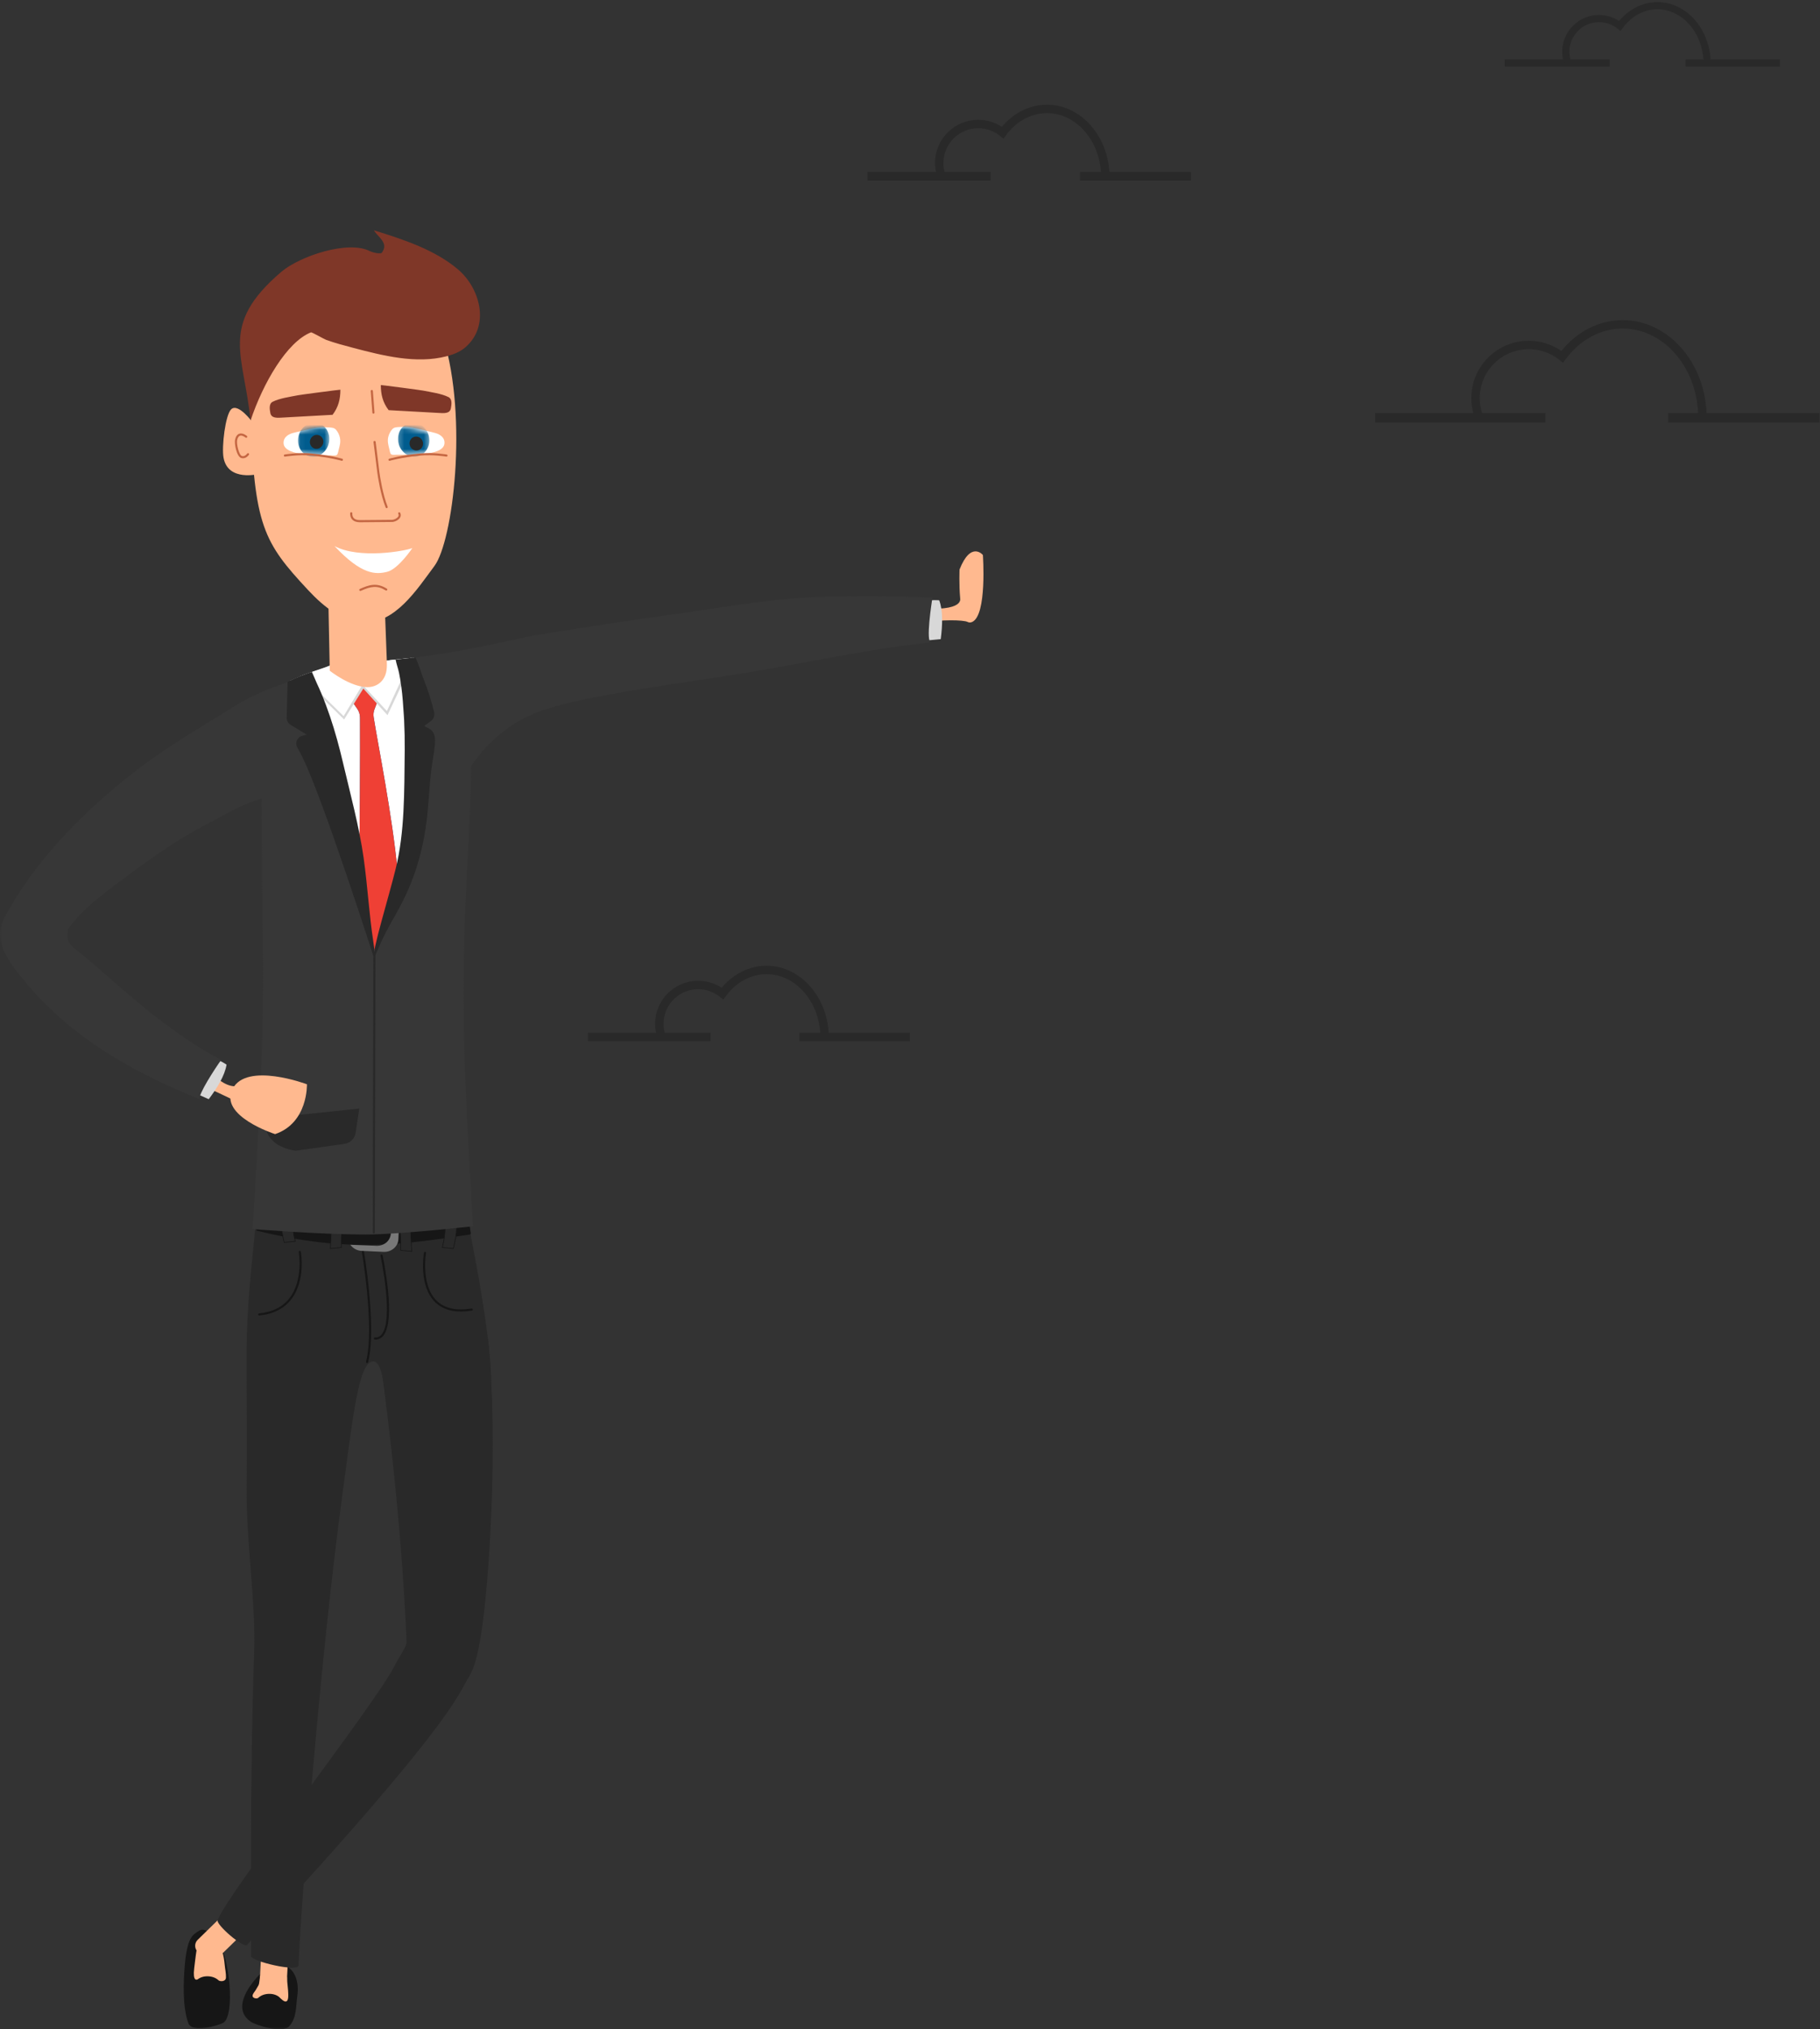 <?xml version="1.0" encoding="UTF-8"?>
<svg width="374px" height="417px" viewBox="0 0 374 417" version="1.1" xmlns="http://www.w3.org/2000/svg" xmlns:xlink="http://www.w3.org/1999/xlink">
    <rect x="0" y="0" width="374" height="417" fill="#333333" stroke="none"/>
    <!-- Generator: Sketch 47.1 (45422) - http://www.bohemiancoding.com/sketch -->
    <title>man-hand</title>
    <desc>Created with Sketch.</desc>
    <defs>
        <polygon id="path-1" points="0 429 373.877 429 373.877 0 0 0"></polygon>
        <polygon id="path-3" points="0 429 373.877 429 373.877 0 0 0"></polygon>
        <polygon id="path-5" points="0 429 373.877 429 373.877 0 0 0"></polygon>
        <polygon id="path-7" points="0 429 373.877 429 373.877 0 0 0"></polygon>
        <polygon id="path-9" points="0 429 373.877 429 373.877 0 0 0"></polygon>
        <polygon id="path-11" points="0 429 373.877 429 373.877 0 0 0"></polygon>
        <polygon id="path-13" points="0 429 373.877 429 373.877 0 0 0"></polygon>
        <polygon id="path-15" points="0 429 373.877 429 373.877 0 0 0"></polygon>
        <polygon id="path-17" points="0 429 373.877 429 373.877 0 0 0"></polygon>
        <polygon id="path-19" points="0 429 373.877 429 373.877 0 0 0"></polygon>
        <polygon id="path-21" points="0 429 373.877 429 373.877 0 0 0"></polygon>
        <polygon id="path-23" points="0 429 373.877 429 373.877 0 0 0"></polygon>
        <polygon id="path-25" points="0 429 373.877 429 373.877 0 0 0"></polygon>
        <polygon id="path-27" points="0 429 373.877 429 373.877 0 0 0"></polygon>
        <polygon id="path-29" points="0 429 373.877 429 373.877 0 0 0"></polygon>
        <polygon id="path-31" points="0 429 373.877 429 373.877 0 0 0"></polygon>
        <polygon id="path-33" points="0 429 373.877 429 373.877 0 0 0"></polygon>
        <polygon id="path-35" points="0 429 373.877 429 373.877 0 0 0"></polygon>
        <polygon id="path-37" points="0 429 373.877 429 373.877 0 0 0"></polygon>
        <polygon id="path-39" points="0 429 373.877 429 373.877 0 0 0"></polygon>
        <polygon id="path-41" points="0 429 373.877 429 373.877 0 0 0"></polygon>
        <polygon id="path-43" points="0 429 373.877 429 373.877 0 0 0"></polygon>
        <polygon id="path-45" points="0 429 373.877 429 373.877 0 0 0"></polygon>
        <polygon id="path-47" points="0 429 373.877 429 373.877 0 0 0"></polygon>
        <polygon id="path-49" points="0 429 373.877 429 373.877 0 0 0"></polygon>
        <polygon id="path-51" points="0 429 373.877 429 373.877 0 0 0"></polygon>
        <polygon id="path-53" points="0 429 373.877 429 373.877 0 0 0"></polygon>
        <polygon id="path-55" points="0 429 373.877 429 373.877 0 0 0"></polygon>
        <polygon id="path-57" points="0 429 373.877 429 373.877 0 0 0"></polygon>
        <polygon id="path-59" points="0 429 373.877 429 373.877 0 0 0"></polygon>
        <polygon id="path-61" points="0 429 373.877 429 373.877 0 0 0"></polygon>
        <polygon id="path-63" points="0 429 373.877 429 373.877 0 0 0"></polygon>
        <polygon id="path-65" points="0 429 373.877 429 373.877 0 0 0"></polygon>
        <polygon id="path-67" points="0 429 373.877 429 373.877 0 0 0"></polygon>
        <polygon id="path-69" points="0 429 373.877 429 373.877 0 0 0"></polygon>
        <polygon id="path-71" points="0 429 373.877 429 373.877 0 0 0"></polygon>
        <polygon id="path-73" points="0 429 373.877 429 373.877 0 0 0"></polygon>
        <polygon id="path-75" points="0 429 373.877 429 373.877 0 0 0"></polygon>
        <polygon id="path-77" points="0 429 373.877 429 373.877 0 0 0"></polygon>
        <polygon id="path-79" points="0 429 373.877 429 373.877 0 0 0"></polygon>
        <polygon id="path-81" points="0 429 373.877 429 373.877 0 0 0"></polygon>
        <polygon id="path-83" points="0 429 373.877 429 373.877 0 0 0"></polygon>
        <polygon id="path-85" points="0 429 373.877 429 373.877 0 0 0"></polygon>
        <polygon id="path-87" points="0 429 373.877 429 373.877 0 0 0"></polygon>
        <polygon id="path-89" points="0 429 373.877 429 373.877 0 0 0"></polygon>
        <polygon id="path-91" points="0 429 373.877 429 373.877 0 0 0"></polygon>
        <polygon id="path-93" points="0 429 373.877 429 373.877 0 0 0"></polygon>
        <polygon id="path-95" points="0 429 373.877 429 373.877 0 0 0"></polygon>
        <polygon id="path-97" points="0 429 373.877 429 373.877 0 0 0"></polygon>
        <polygon id="path-99" points="0 429 373.877 429 373.877 0 0 0"></polygon>
        <polygon id="path-101" points="0 429 373.877 429 373.877 0 0 0"></polygon>
        <path d="M0.214,0.06 C1.343,-0.009 2.476,0.087 3.578,0.345 C4.6,0.583 5.627,0.815 6.651,1.055 L6.651,5.158 C5.067,5.48 3.212,5.463 2.435,5.502 C1.695,5.539 0.955,5.556 0.215,5.553 L0.215,0.06 L0.214,0.06 Z" id="path-103"></path>
        <path d="M6.494,0.155 C6.318,0.131 6.13,0.122 5.926,0.105 C4.786,0.018 3.639,0.098 2.522,0.344 C1.702,0.524 0.877,0.702 0.054,0.881 L0.054,5.241 C1.458,5.463 2.928,5.473 3.597,5.515 C4.507,5.572 5.417,5.6 6.327,5.597 C6.376,5.597 6.433,5.599 6.494,5.603 L6.494,0.155 Z" id="path-105"></path>
    </defs>
    <g id="Page-1" stroke="none" stroke-width="1" fill="none" fill-rule="evenodd">
        <g id="man-hand" transform="translate(0, -12)">
            <path d="M342.808,98.816 L373.885,98.816 L373.885,96.874 L342.808,96.874 L342.808,98.816 Z M282.598,98.816 L317.559,98.816 L317.559,96.874 L282.6,96.874 L282.598,98.816 Z" id="Shape" fill="#292929" fill-rule="nonzero"></path>
            <g id="Group">
                <path d="M350.699,97.797 L348.966,97.797 C348.966,87.715 342.002,79.513 333.442,79.513 C328.949,79.513 324.676,81.813 321.72,85.823 L321.183,86.551 L320.478,85.983 C318.69,84.532 316.456,83.744 314.154,83.753 C308.596,83.753 304.074,88.269 304.074,93.821 C304.074,94.927 304.252,96.014 304.604,97.052 L302.962,97.608 C302.549,96.388 302.34,95.109 302.341,93.821 C302.341,87.315 307.641,82.021 314.154,82.021 C316.547,82.021 318.894,82.757 320.857,84.107 C324.117,80.077 328.658,77.782 333.442,77.782 C342.958,77.782 350.699,86.761 350.699,97.797 L350.699,97.797 Z" id="Shape" fill="#292929" fill-rule="nonzero"></path>
                <g id="Clipped">
                    <g id="Shape-Clipped">
                        <mask id="mask-2" fill="white">
                            <use xlink:href="#path-1"></use>
                        </mask>
                        <g id="path-1"></g>
                        <path d="M164.279,225.957 L186.981,225.957 L186.981,224.226 L164.28,224.226 L164.279,225.957 Z M120.814,225.957 L146.022,225.957 L146.022,224.226 L120.814,224.226 L120.814,225.957 Z" id="Shape" fill="#292929" fill-rule="nonzero" mask="url(#mask-2)"></path>
                    </g>
                </g>
                <g id="Clipped">
                    <g id="Shape-Clipped">
                        <mask id="mask-4" fill="white">
                            <use xlink:href="#path-3"></use>
                        </mask>
                        <g id="path-3"></g>
                        <path d="M170.327,225.266 L168.594,225.266 C168.594,218.05 163.626,212.179 157.518,212.179 C154.32,212.179 151.276,213.819 149.166,216.681 L148.629,217.409 L147.924,216.841 C146.664,215.817 145.088,215.262 143.464,215.268 C139.544,215.268 136.354,218.454 136.354,222.37 C136.354,223.15 136.48,223.917 136.728,224.649 L135.086,225.204 C134.777,224.291 134.62,223.334 134.621,222.37 C134.621,217.5 138.588,213.537 143.464,213.537 C145.183,213.537 146.871,214.043 148.302,214.977 C150.712,212.088 154.027,210.448 157.518,210.448 C164.581,210.448 170.328,217.096 170.328,225.266" id="Shape" fill="#292929" fill-rule="nonzero" mask="url(#mask-4)"></path>
                    </g>
                </g>
                <g id="Clipped">
                    <g id="Group-Clipped">
                        <mask id="mask-6" fill="white">
                            <use xlink:href="#path-5"></use>
                        </mask>
                        <g id="path-5"></g>
                        <g id="Group" mask="url(#mask-6)">
                            <g transform="translate(178, 33)" id="Shape">
                                <g>
                                    <path d="M43.93,16.09 L66.741,16.09 L66.741,14.359 L43.931,14.359 L43.93,16.09 Z M0.258,16.09 L25.586,16.09 L25.586,14.359 L0.258,14.359 L0.258,16.09 Z" fill="#292929" fill-rule="nonzero"></path>
                                    <path d="M50.004,15.4 L48.271,15.4 C48.271,8.147 43.277,2.246 37.138,2.246 C33.922,2.246 30.863,3.896 28.742,6.771 L28.205,7.5 L27.501,6.931 C26.233,5.903 24.649,5.344 23.016,5.351 C19.076,5.351 15.869,8.553 15.869,12.49 C15.869,13.274 15.995,14.045 16.244,14.781 L14.603,15.336 C14.293,14.419 14.135,13.458 14.136,12.49 C14.136,7.599 18.119,3.62 23.016,3.62 C24.744,3.62 26.44,4.129 27.878,5.068 C30.298,2.164 33.63,0.515 37.138,0.515 C44.232,0.515 50.004,7.193 50.004,15.4" fill="#292929" fill-rule="nonzero"></path>
                                </g>
                            </g>
                        </g>
                    </g>
                </g>
                <g id="Clipped">
                    <g id="Group-Clipped">
                        <mask id="mask-8" fill="white">
                            <use xlink:href="#path-7"></use>
                        </mask>
                        <g id="path-7"></g>
                        <g id="Group" mask="url(#mask-8)">
                            <g transform="translate(309, 12)" id="Shape">
                                <g>
                                    <path d="M37.373,13.688 L56.78,13.688 L56.78,12.216 L37.373,12.216 L37.373,13.688 Z M0.22,13.688 L21.768,13.688 L21.768,12.216 L0.22,12.216 L0.22,13.688 Z" fill="#292929" fill-rule="nonzero"></path>
                                    <path d="M42.54,13.102 L41.066,13.102 C41.066,6.932 36.818,1.912 31.595,1.912 C28.859,1.912 26.256,3.315 24.453,5.761 L23.996,6.381 L23.396,5.897 C22.318,5.022 20.97,4.547 19.581,4.552 C16.228,4.552 13.501,7.276 13.501,10.625 C13.501,11.293 13.608,11.949 13.82,12.575 L12.423,13.047 C12.159,12.267 12.025,11.449 12.026,10.625 C12.026,6.465 15.416,3.079 19.581,3.079 C21.051,3.079 22.494,3.513 23.717,4.312 C25.777,1.842 28.61,0.438 31.595,0.438 C37.63,0.438 42.54,6.119 42.54,13.102" fill="#292929" fill-rule="nonzero"></path>
                                </g>
                            </g>
                        </g>
                    </g>
                </g>
                <g id="Clipped">
                    <g id="Shape-Clipped">
                        <mask id="mask-10" fill="white">
                            <use xlink:href="#path-9"></use>
                        </mask>
                        <g id="path-9"></g>
                        <path d="M45.91,427.644 C48.303,426.18 47.276,413.928 44.609,410.67 C44.026,409.96 42.227,407.748 40.777,408.82 C39.709,409.609 38.403,409.81 37.919,416.507 C37.762,418.677 37.413,424.265 38.712,427.758 C39.491,429.854 45.05,428.171 45.91,427.644" id="Shape" fill="#161616" fill-rule="nonzero" mask="url(#mask-10)"></path>
                    </g>
                </g>
                <g id="Clipped">
                    <g id="Shape-Clipped">
                        <mask id="mask-12" fill="white">
                            <use xlink:href="#path-11"></use>
                        </mask>
                        <g id="path-11"></g>
                        <path d="M41.29,410.074 C40.599,410.584 40.221,413.871 40.11,414.786 C40.03,415.444 39.96,416.014 39.908,416.452 C39.584,419.15 40.412,418.888 40.674,418.696 C41.222,418.296 41.932,418.066 42.801,418.107 C43.707,418.149 44.414,418.469 44.931,418.949 C45.175,419.175 46.391,419.28 46.431,418.371 C46.47,417.493 46.253,416.628 46.177,415.758 C46.015,413.918 45.58,411.925 44.374,410.452 C43.791,409.742 42.627,409.09 41.29,410.074" id="Shape" fill="#FFB98F" fill-rule="nonzero" mask="url(#mask-12)"></path>
                    </g>
                </g>
                <g id="Clipped">
                    <g id="Shape-Clipped">
                        <mask id="mask-14" fill="white">
                            <use xlink:href="#path-13"></use>
                        </mask>
                        <g id="path-13"></g>
                        <path d="M42.062,414.547 L40.599,413.053 C40.278,412.725 40.1,412.283 40.105,411.824 C40.109,411.364 40.297,410.926 40.625,410.605 L55.033,396.525 C55.717,395.856 56.813,395.868 57.483,396.551 L58.947,398.045 C59.268,398.373 59.446,398.815 59.441,399.275 C59.436,399.734 59.248,400.172 58.92,400.493 L44.513,414.573 C43.829,415.242 42.732,415.23 42.062,414.547" id="Shape" fill="#FFB98F" fill-rule="nonzero" mask="url(#mask-14)"></path>
                    </g>
                </g>
                <g id="Clipped">
                    <g id="Shape-Clipped">
                        <mask id="mask-16" fill="white">
                            <use xlink:href="#path-15"></use>
                        </mask>
                        <g id="path-15"></g>
                        <path d="M51.523,427.442 C47.441,424.607 51.377,419.472 54.478,416.623 C55.155,416.003 55.432,415.313 57.225,415.516 C60.206,415.852 61.589,418.619 61.094,422.127 C60.789,424.282 61.004,426.573 59.461,428.341 C57.991,430.026 52.351,428.017 51.523,427.442" id="Shape" fill="#161616" fill-rule="nonzero" mask="url(#mask-16)"></path>
                    </g>
                </g>
                <g id="Clipped">
                    <g id="Shape-Clipped">
                        <mask id="mask-18" fill="white">
                            <use xlink:href="#path-17"></use>
                        </mask>
                        <g id="path-17"></g>
                        <path d="M53.12,419.944 L53.075,420.03 C52.901,420.354 52.715,420.67 52.515,420.98 C52.337,421.257 52.112,421.503 51.977,421.809 C51.607,422.643 52.796,422.781 53.039,422.555 C53.556,422.075 54.265,421.756 55.173,421.715 C56.045,421.676 56.757,421.909 57.308,422.31 C57.572,422.503 59.28,424.637 59.243,421.913 C59.227,420.728 59.02,419.633 58.985,418.387 C58.966,417.75 58.288,417.104 57.729,416.753 C57.31,416.489 56.809,416.473 56.344,416.611 C55.807,416.771 53.526,417.589 53.429,418.194 C53.365,418.596 53.309,419.577 53.12,419.944" id="Shape" fill="#FFB98F" fill-rule="nonzero" mask="url(#mask-18)"></path>
                    </g>
                </g>
                <g id="Clipped">
                    <g id="Shape-Clipped">
                        <mask id="mask-20" fill="white">
                            <use xlink:href="#path-19"></use>
                        </mask>
                        <g id="path-19"></g>
                        <path d="M57.1,421.277 L55.011,421.17 C54.552,421.147 54.121,420.942 53.813,420.601 C53.505,420.26 53.346,419.811 53.369,419.352 L54.402,399.245 C54.426,398.786 54.631,398.356 54.972,398.048 C55.314,397.74 55.763,397.581 56.222,397.605 L58.312,397.712 C59.267,397.761 60.002,398.574 59.953,399.529 L58.92,419.637 C58.87,420.592 58.055,421.326 57.1,421.277" id="Shape" fill="#FFB98F" fill-rule="nonzero" mask="url(#mask-20)"></path>
                    </g>
                </g>
                <g id="Clipped">
                    <g id="Shape-Clipped">
                        <mask id="mask-22" fill="white">
                            <use xlink:href="#path-21"></use>
                        </mask>
                        <g id="path-21"></g>
                        <path d="M97.303,354.413 C95.95,352.123 94.058,350.516 91.823,349.298 C88.417,347.44 84.255,346.403 83.358,350.248 C82.617,351.733 81.686,353.082 80.908,354.624 C77.251,361.884 46.436,401.528 44.718,406.604 C44.414,407.505 49.908,412.306 50.77,411.652 C50.77,411.652 85.181,375.244 94.09,360.55 C95.02,359.016 96.25,356.855 97.303,354.413" id="Shape" fill="#292929" fill-rule="nonzero" mask="url(#mask-22)"></path>
                    </g>
                </g>
                <g id="Clipped">
                    <g id="Shape-Clipped">
                        <mask id="mask-24" fill="white">
                            <use xlink:href="#path-23"></use>
                        </mask>
                        <g id="path-23"></g>
                        <path d="M83.73,354.362 C85.246,355.752 89.422,359.814 93.106,359.14 C96.966,358.433 98.034,352.555 98.717,348.694 C100.575,338.195 102.434,307.726 100.297,287.311 C99.549,280.174 82.885,279.802 78.381,293.172 C79.59,302.178 82.893,327.781 83.718,353.952 L83.729,354.362" id="Shape" fill="#292929" fill-rule="nonzero" mask="url(#mask-24)"></path>
                    </g>
                </g>
                <g id="Clipped">
                    <g id="Shape-Clipped">
                        <mask id="mask-26" fill="white">
                            <use xlink:href="#path-25"></use>
                        </mask>
                        <g id="path-25"></g>
                        <path d="M79.396,301.04 C80.673,301.54 86.334,300.071 87.839,300.165 C90.233,300.313 92.629,300.13 94.91,299.362 C97.408,298.522 100.958,298.049 100.923,295.465 C100.765,283.667 95.082,257.825 95.082,257.825 C94.964,256.995 52.988,257.37 52.988,257.37 C52.671,265.439 50.622,277.317 50.672,291.011 C50.707,300.519 50.75,308.126 50.689,318.717 C50.631,328.649 52.566,341.539 52.232,351.287 C51.218,380.921 51.749,407.015 51.582,413.955 C51.558,415.016 61.295,417.335 61.352,415.845 C61.822,403.191 65.896,352.013 70.314,319.459 C72.447,303.736 73.596,292.358 76.485,291.763 C78.167,291.417 78.924,295.315 79.395,301.04" id="Shape" fill="#292929" fill-rule="nonzero" mask="url(#mask-26)"></path>
                    </g>
                </g>
                <g id="Clipped">
                    <g id="Shape-Clipped">
                        <mask id="mask-28" fill="white">
                            <use xlink:href="#path-27"></use>
                        </mask>
                        <g id="path-27"></g>
                        <path d="M75.43,292.096 C75.363,292.096 75.3,292.065 75.259,292.013 C75.218,291.96 75.203,291.891 75.22,291.826 C77.067,284.61 74.229,268.39 74.2,268.226 C74.179,268.109 74.258,267.997 74.375,267.976 C74.432,267.966 74.49,267.978 74.537,268.011 C74.585,268.044 74.616,268.095 74.626,268.152 C74.656,268.315 77.51,284.627 75.64,291.933 C75.615,292.029 75.529,292.096 75.43,292.096 M53.244,282.322 C53.133,282.316 53.045,282.227 53.04,282.116 C53.035,282.005 53.113,281.908 53.223,281.891 C56.006,281.621 58.133,280.543 59.543,278.686 C62.363,274.974 61.404,269.343 61.394,269.286 C61.384,269.174 61.461,269.072 61.572,269.052 C61.684,269.033 61.791,269.102 61.82,269.211 C61.863,269.449 62.822,275.086 59.888,278.948 C58.401,280.905 56.173,282.04 53.265,282.322 L53.244,282.322 M94.715,281.502 C92.462,281.502 90.667,280.841 89.361,279.525 C85.995,276.133 87.072,269.677 87.119,269.404 C87.14,269.287 87.251,269.208 87.369,269.227 C87.488,269.248 87.566,269.36 87.546,269.477 C87.536,269.542 86.461,275.99 89.67,279.222 C91.282,280.845 93.718,281.402 96.909,280.879 C97.027,280.857 97.139,280.939 97.157,281.057 C97.177,281.175 97.097,281.287 96.979,281.305 C96.179,281.437 95.424,281.502 94.715,281.502 M77.144,287.266 C77.105,287.266 77.067,287.266 77.028,287.264 C76.908,287.258 76.816,287.157 76.822,287.037 C76.83,286.918 76.93,286.827 77.049,286.831 C77.595,286.857 78.043,286.661 78.406,286.233 C80.994,283.183 78.226,270.183 78.196,270.053 C78.176,269.976 78.2,269.894 78.259,269.84 C78.317,269.786 78.4,269.768 78.476,269.793 C78.551,269.819 78.606,269.884 78.62,269.962 C78.737,270.505 81.46,283.302 78.737,286.512 C78.312,287.013 77.777,287.266 77.144,287.266" id="Shape" fill="#161616" fill-rule="nonzero" mask="url(#mask-28)"></path>
                    </g>
                </g>
                <g id="Clipped">
                    <g id="Shape-Clipped">
                        <mask id="mask-30" fill="white">
                            <use xlink:href="#path-29"></use>
                        </mask>
                        <g id="path-29"></g>
                        <path d="M52.9,264.92 C71.94,269.6 83.316,267.64 96.524,265.686 C96.593,265.676 96.655,265.639 96.696,265.583 C96.737,265.527 96.755,265.457 96.744,265.388 L95.812,259.448 C95.802,259.38 95.765,259.319 95.71,259.279 C95.654,259.238 95.585,259.222 95.517,259.233 C81.02,261.611 63.03,261.943 53.149,257.113 C53.037,257.056 52.903,257.062 52.796,257.128 C52.689,257.195 52.624,257.312 52.625,257.438 L52.625,264.557 C52.619,264.728 52.734,264.88 52.9,264.92" id="Shape" fill="#161616" fill-rule="nonzero" mask="url(#mask-30)"></path>
                    </g>
                </g>
                <g id="Clipped">
                    <g id="Shape-Clipped">
                        <mask id="mask-32" fill="white">
                            <use xlink:href="#path-31"></use>
                        </mask>
                        <g id="path-31"></g>
                        <path d="M58.836,257.663 C57.152,261.861 57.712,264.389 58.408,267.295 L60.675,267.075 C59.81,263.861 59.81,259.863 61.607,257.735 L58.837,257.663 L58.836,257.663 Z" id="Shape" fill="#292929" fill-rule="nonzero" mask="url(#mask-32)"></path>
                    </g>
                </g>
                <g id="Clipped">
                    <g id="Shape-Clipped">
                        <mask id="mask-34" fill="white">
                            <use xlink:href="#path-33"></use>
                        </mask>
                        <g id="path-33"></g>
                        <path d="M58.88,257.73 C57.207,261.926 57.807,264.507 58.458,267.225 L60.592,267.018 C59.84,264.167 59.636,260.099 61.472,257.797 L58.88,257.729 L58.88,257.73 Z M58.358,267.366 L58.345,267.31 C57.682,264.542 57.055,261.927 58.776,257.64 L58.793,257.597 L61.744,257.674 L61.657,257.777 C59.745,260.04 59.967,264.191 60.737,267.058 L60.757,267.132 L58.358,267.366 Z" id="Shape" fill="#161616" fill-rule="nonzero" mask="url(#mask-34)"></path>
                    </g>
                </g>
                <g id="Clipped">
                    <g id="Shape-Clipped">
                        <mask id="mask-36" fill="white">
                            <use xlink:href="#path-35"></use>
                        </mask>
                        <g id="path-35"></g>
                        <path d="M92.726,258.935 C94.41,263.134 93.85,265.661 93.154,268.567 L90.888,268.347 C91.752,265.133 91.752,261.135 89.955,259.007 L92.725,258.935 L92.726,258.935 Z" id="Shape" fill="#292929" fill-rule="nonzero" mask="url(#mask-36)"></path>
                    </g>
                </g>
                <g id="Clipped">
                    <g id="Shape-Clipped">
                        <mask id="mask-38" fill="white">
                            <use xlink:href="#path-37"></use>
                        </mask>
                        <g id="path-37"></g>
                        <path d="M90.97,268.29 L93.104,268.497 C93.754,265.779 94.354,263.198 92.682,259.001 L90.089,259.069 C91.927,261.371 91.722,265.439 90.97,268.29 Z M93.204,268.638 L90.805,268.405 L90.825,268.331 C91.595,265.464 91.818,261.313 89.905,259.049 L89.818,258.946 L92.769,258.869 L92.786,258.911 C94.506,263.199 93.88,265.814 93.217,268.582 L93.204,268.638 L93.204,268.638 Z" id="Shape" fill="#161616" fill-rule="nonzero" mask="url(#mask-38)"></path>
                    </g>
                </g>
                <g id="Clipped">
                    <g id="Shape-Clipped">
                        <mask id="mask-40" fill="white">
                            <use xlink:href="#path-39"></use>
                        </mask>
                        <g id="path-39"></g>
                        <path d="M84.17,259.514 C84.271,262.479 84.445,266.068 84.597,269.146 L82.331,268.926 C82.419,266.068 82.008,261.153 81.398,259.586 L84.169,259.514 L84.17,259.514 Z" id="Shape" fill="#292929" fill-rule="nonzero" mask="url(#mask-40)"></path>
                    </g>
                </g>
                <g id="Clipped">
                    <g id="Shape-Clipped">
                        <mask id="mask-42" fill="white">
                            <use xlink:href="#path-41"></use>
                        </mask>
                        <g id="path-41"></g>
                        <path d="M82.398,268.867 L84.529,269.074 C84.367,265.804 84.204,262.398 84.107,259.58 L81.491,259.648 C82.08,261.294 82.478,266.009 82.398,268.868 L82.398,268.867 Z M84.666,269.217 L82.265,268.984 L82.266,268.924 C82.355,266.034 81.944,261.168 81.338,259.609 L81.305,259.523 L84.232,259.447 L84.234,259.511 C84.332,262.362 84.498,265.825 84.663,269.143 L84.666,269.218 L84.666,269.217 Z" id="Shape" fill="#161616" fill-rule="nonzero" mask="url(#mask-42)"></path>
                    </g>
                </g>
                <g id="Clipped">
                    <g id="Shape-Clipped">
                        <mask id="mask-44" fill="white">
                            <use xlink:href="#path-43"></use>
                        </mask>
                        <g id="path-43"></g>
                        <path d="M68.315,258.935 C68.195,262.147 68.052,265.357 67.887,268.567 L70.153,268.347 C70.065,265.49 70.476,260.575 71.086,259.007 L68.315,258.935 L68.315,258.935 Z" id="Shape" fill="#292929" fill-rule="nonzero" mask="url(#mask-44)"></path>
                    </g>
                </g>
                <g id="Clipped">
                    <g id="Shape-Clipped">
                        <mask id="mask-46" fill="white">
                            <use xlink:href="#path-45"></use>
                        </mask>
                        <g id="path-45"></g>
                        <path d="M68.377,259.002 C68.276,261.944 68.107,265.438 67.955,268.495 L70.086,268.289 C70.006,265.432 70.404,260.715 70.993,259.069 L68.377,259.002 L68.377,259.002 Z M67.817,268.639 L67.822,268.564 C67.975,265.467 68.147,261.912 68.25,258.933 L68.252,258.869 L71.18,258.945 L71.146,259.031 C70.541,260.59 70.129,265.456 70.218,268.346 L70.22,268.406 L67.818,268.639 L67.817,268.639 Z" id="Shape" fill="#161616" fill-rule="nonzero" mask="url(#mask-46)"></path>
                    </g>
                </g>
                <g id="Clipped">
                    <g id="Shape-Clipped">
                        <mask id="mask-48" fill="white">
                            <use xlink:href="#path-47"></use>
                        </mask>
                        <g id="path-47"></g>
                        <path d="M79.24,260.206 L74.728,259.996 C73.808,259.947 72.916,260.326 72.314,261.024 C72.314,261.024 73.884,261.12 74.084,261.13 C75.202,261.182 77.588,261.27 77.588,261.27 C79.202,261.344 80.452,262.63 80.382,264.142 L80.322,265.432 C80.252,266.943 78.924,268.076 77.311,268.001 L71.999,267.787 C72.533,268.538 73.386,269 74.307,269.036 L78.818,269.245 C80.432,269.32 81.796,268.155 81.867,266.645 L82.033,263.078 C82.103,261.567 80.853,260.281 79.239,260.206" id="Shape" fill="#787878" fill-rule="nonzero" mask="url(#mask-48)"></path>
                    </g>
                </g>
                <g id="Clipped">
                    <g id="Shape-Clipped">
                        <mask id="mask-50" fill="white">
                            <use xlink:href="#path-49"></use>
                        </mask>
                        <g id="path-49"></g>
                        <path d="M53.138,243.178 C54.807,209.935 53.738,209.862 53.766,176.095 C53.766,176.095 52.086,163.501 51.397,162.24 C50.707,160.98 50.611,159.581 51.226,158.284 C51.554,157.593 52.054,156.978 52.627,156.424 C53.205,155.868 53.742,155.334 54.381,154.83 C55.718,153.776 57.804,152.719 58.936,152.193 C59.726,151.826 60.501,151.446 61.3,151.099 C62.771,150.489 64.3,149.989 65.86,149.581 C66.07,149.526 66.285,149.481 66.498,149.429 C66.324,149.847 66.434,150.343 66.805,150.639 C66.989,150.787 71.36,154.239 75.231,154.239 C76.765,154.239 77.989,153.739 78.871,152.752 C80.551,150.871 80.234,147.917 80.221,147.792 C80.214,147.744 80.201,147.699 80.19,147.652 C84.095,147.468 88.316,147.647 91.124,147.831 C91.124,147.831 93.371,147.881 93.687,147.921 C96.975,148.328 101.072,149.336 101.399,153.151 C101.519,154.543 101.399,156.288 100.76,157.562 C99.886,159.304 96.748,169.467 96.748,169.467 C96.835,184.004 94.71,200.481 95.358,225.921 C95.728,240.443 97.201,263.978 97.201,263.978 C97.201,263.978 82.036,265.677 75.239,265.677 C65.49,265.677 51.93,264.557 51.93,264.557 C51.93,264.557 52.982,246.291 53.138,243.177" id="Shape" fill="#373737" fill-rule="nonzero" mask="url(#mask-50)"></path>
                    </g>
                </g>
                <g id="Clipped">
                    <g id="Shape-Clipped">
                        <mask id="mask-52" fill="white">
                            <use xlink:href="#path-51"></use>
                        </mask>
                        <g id="path-51"></g>
                        <path d="M60.735,248.466 L70.773,247.054 C71.964,246.887 72.903,245.958 73.083,244.769 L73.833,239.796 L54.597,241.811 C54.016,245.664 56.878,247.885 60.735,248.466" id="Shape" fill="#292929" fill-rule="nonzero" mask="url(#mask-52)"></path>
                    </g>
                </g>
                <g id="Clipped">
                    <g id="Shape-Clipped">
                        <mask id="mask-54" fill="white">
                            <use xlink:href="#path-53"></use>
                        </mask>
                        <g id="path-53"></g>
                        <path d="M190.887,139.804 C181.981,141.582 173.343,145.208 164.363,146.994 C159.903,147.88 155.423,148.49 150.92,149.103 C148.316,149.457 144.882,150.365 142.613,148.53 C142.167,148.165 141.8,147.713 141.533,147.202 C140.673,145.575 140.934,143.549 142.877,142.932 C158.709,137.896 174.287,135.234 185.719,136.659 C198.329,138.23 197.281,135.103 197.309,134.939 L198.902,139.825 C197.95,139.311 192.97,139.388 190.887,139.804" id="Shape" fill="#FFB98F" fill-rule="nonzero" mask="url(#mask-54)"></path>
                    </g>
                </g>
                <g id="Clipped">
                    <g id="Shape-Clipped">
                        <mask id="mask-56" fill="white">
                            <use xlink:href="#path-55"></use>
                        </mask>
                        <g id="path-55"></g>
                        <path d="M197.18,129.022 C197.18,129.022 196.66,141.187 199.766,139.81 C202.873,138.432 201.979,126.045 201.979,126.045 C201.979,126.045 199.535,123.063 197.181,129.022 M146.889,149.268 C145.517,150.101 143.651,150.397 141.967,150.83 C137.293,152.033 132.454,152.547 127.706,153.36 C121.612,154.401 115.387,155.561 109.524,157.49 C106.698,158.411 103.906,159.431 101.152,160.549 C99.452,161.247 97.498,160.586 96.57,159 C95.354,156.915 93.992,153.887 94.044,150.848 C94.071,149.262 95.143,147.886 96.658,147.412 C103.188,145.368 109.818,144.376 116.525,143.081 C121.96,142.031 127.388,140.847 132.914,140.378 C135.696,140.142 138.501,140.088 141.284,140.348 C144.657,140.664 148.979,141.133 148.902,145.552 C148.868,147.458 148.058,148.557 146.888,149.267" id="Shape" fill="#FFB98F" fill-rule="nonzero" mask="url(#mask-56)"></path>
                    </g>
                </g>
                <g id="Clipped">
                    <g id="Shape-Clipped">
                        <mask id="mask-58" fill="white">
                            <use xlink:href="#path-57"></use>
                        </mask>
                        <g id="path-57"></g>
                        <path d="M193.002,135.353 C193.814,137.49 193.678,140.573 193.315,143.337 L189.869,143.664 C189.476,143.701 189.825,138.647 189.903,138.199 C189.983,137.739 190.083,137.284 190.202,136.834 C190.282,136.527 190.365,135.798 190.602,135.576 C191.008,135.195 193.002,135.353 193.002,135.353" id="Shape" fill="#D8D8D8" fill-rule="nonzero" mask="url(#mask-58)"></path>
                    </g>
                </g>
                <g id="Clipped">
                    <g id="Shape-Clipped">
                        <mask id="mask-60" fill="white">
                            <use xlink:href="#path-59"></use>
                        </mask>
                        <g id="path-59"></g>
                        <path d="M81.315,147.61 C89.189,146.71 93.715,145.854 94.886,145.638 C99.441,144.799 103.969,143.828 108.488,142.82 C110.413,142.392 130.858,139.249 135.624,138.624 C146.604,137.184 157.634,134.994 168.707,134.639 C176.337,134.395 183.977,134.449 191.603,134.802 C191.514,135.517 190.12,144.132 191.369,144.004 C178.499,145.321 165.774,148.207 153.01,150.295 C142.258,152.055 132.162,153.298 121.215,155.488 C116.702,156.391 111.302,157.613 107.24,159.821 C104.072,161.542 101.339,163.836 98.991,166.53 C98.188,167.451 92.857,174.274 94.058,175.474 C87.2,169.053 81.315,147.611 81.315,147.609" id="Shape" fill="#373737" fill-rule="nonzero" mask="url(#mask-60)"></path>
                    </g>
                </g>
                <g id="Clipped">
                    <g id="Shape-Clipped">
                        <mask id="mask-62" fill="white">
                            <use xlink:href="#path-61"></use>
                        </mask>
                        <g id="path-61"></g>
                        <path d="M43.474,232.61 C36.588,226.23 17.55,212.026 9.86,204.145 C9.769,204.052 8.112,202.583 6.622,202.56 C3.327,202.51 0.964,205.418 2.947,208.047 C13.08,221.477 26.69,229.29 37.468,233.352 C44.746,236.095 57.364,242.803 57.364,242.803 C57.364,242.803 59.507,240.641 58.748,236.336 C49.362,232.006 49.795,238.464 43.474,232.61" id="Shape" fill="#FFB98F" fill-rule="nonzero" mask="url(#mask-62)"></path>
                    </g>
                </g>
                <g id="Clipped">
                    <g id="Shape-Clipped">
                        <mask id="mask-64" fill="white">
                            <use xlink:href="#path-63"></use>
                        </mask>
                        <g id="path-63"></g>
                        <path d="M56.536,245.047 C56.536,245.047 44.886,241.326 47.801,235.738 C50.717,230.151 63.071,234.805 63.071,234.805 C63.071,234.805 63.341,242.731 56.536,245.047 M9.396,208.158 C14.36,193.713 35.993,182.247 43.663,178.568 C45.321,177.779 46.143,175.889 45.59,174.138 C44.86,171.838 43.528,168.798 41.239,166.795 C40.044,165.75 38.304,165.62 36.934,166.423 C18.236,177.389 7.823,191.053 2.468,204.706 C2.102,205.646 2.145,206.696 2.586,207.603 C3.562,209.608 4.486,210.468 5.766,210.592 C7.373,210.748 8.872,209.684 9.396,208.158" id="Shape" fill="#FFB98F" fill-rule="nonzero" mask="url(#mask-64)"></path>
                    </g>
                </g>
                <g id="Clipped">
                    <g id="Shape-Clipped">
                        <mask id="mask-66" fill="white">
                            <use xlink:href="#path-65"></use>
                        </mask>
                        <g id="path-65"></g>
                        <path d="M46.554,230.766 C46.208,233.026 44.571,235.644 42.894,237.871 L39.732,236.461 C39.372,236.301 42.165,232.073 42.454,231.721 C42.75,231.361 43.061,231.013 43.387,230.68 C43.607,230.452 44.038,229.858 44.354,229.781 C44.896,229.649 46.554,230.766 46.554,230.766" id="Shape" fill="#D8D8D8" fill-rule="nonzero" mask="url(#mask-66)"></path>
                    </g>
                </g>
                <g id="Clipped">
                    <g id="Shape-Clipped">
                        <mask id="mask-68" fill="white">
                            <use xlink:href="#path-67"></use>
                        </mask>
                        <g id="path-67"></g>
                        <path d="M58.336,152.48 C58.336,152.48 52.999,154.124 48.363,157.013 C41.301,161.414 34.121,165.527 27.541,170.671 C17.641,178.41 8.31,187.711 1.977,198.631 C1.254,199.876 0.523,201.144 0.173,202.541 C-0.837,206.584 2.809,210.887 5.191,213.772 C14.687,225.27 27.529,232.439 41.014,237.872 C40.715,236.9 44.141,231.618 45.472,229.769 C44.719,229.478 41.817,227.777 41.195,227.389 C34.148,222.987 28.47,218.215 22.648,213.087 C20.786,211.439 18.898,209.82 16.986,208.23 C15.703,207.17 13.816,206.247 13.859,204.291 C13.874,203.655 13.823,203.079 14.207,202.571 C17.634,198.032 22.33,194.861 26.83,191.488 C31.908,187.681 37.184,184.09 42.835,181.178 C46.142,179.474 48.998,177.638 52.601,176.463 C56.07,175.332 59.631,174.494 63.073,173.278 C63.073,173.278 62.797,167.548 62.142,163.468 C61.485,159.385 58.336,152.479 58.336,152.479" id="Shape" fill="#373737" fill-rule="nonzero" mask="url(#mask-68)"></path>
                    </g>
                </g>
                <g id="Clipped">
                    <g id="Shape-Clipped">
                        <mask id="mask-70" fill="white">
                            <use xlink:href="#path-69"></use>
                        </mask>
                        <g id="path-69"></g>
                        <path d="M82.47,194.489 C85.768,185.576 85.856,176.792 86.464,167.076 C86.872,160.556 84.868,153.986 83.853,147.578 C82.632,147.573 81.41,147.598 80.19,147.652 C80.11,147.659 67,149.314 66.498,149.429 C66.285,149.479 66.071,149.525 65.859,149.581 C64.3,149.99 62.784,150.537 61.313,151.146 C60.726,151.401 60.141,151.631 59.565,151.901 C60.205,151.603 64.331,164.124 64.601,164.941 C67.029,172.292 69.332,179.685 71.614,187.083 C73.774,194.087 75.573,201.347 76.85,208.563 C76.85,208.563 80.403,200.073 82.47,194.489" id="Shape" fill="#FFFFFF" fill-rule="nonzero" mask="url(#mask-70)"></path>
                    </g>
                </g>
                <g id="Clipped">
                    <g id="Group-Clipped">
                        <mask id="mask-72" fill="white">
                            <use xlink:href="#path-71"></use>
                        </mask>
                        <g id="path-71"></g>
                        <g id="Group" mask="url(#mask-72)">
                            <g transform="translate(72, 153)" id="c-link">
                                <g>
                                    <g id="Group" fill-rule="nonzero" fill="#005C8E">
                                        <path d="M5.49,3.33 L5.122,4.299 L4.954,4.741 C4.749,5.282 4.694,5.868 4.795,6.437 C4.826,6.618 4.856,6.8 4.886,6.981 L4.914,7.147 L4.984,7.579 C5.586,11.415 8.67,26.95 9.688,37.932 L4.81,54.79 C4.81,54.79 3.247,42.265 1.827,32.772 C1.922,33.413 2.019,11.634 1.982,7.452 L1.98,6.972 L1.98,6.74 L1.978,6.528 L1.978,6.432 C1.973,5.79 1.774,5.165 1.407,4.639 L1.087,4.178 L0.316,3.067 L2.674,0.199 L5.489,3.329 L5.49,3.33 Z" id="c"></path>
                                    </g>
                                    <g id="Group" fill-rule="nonzero" fill="#EF4035">
                                        <path d="M5.49,3.33 L5.122,4.299 L4.954,4.741 C4.749,5.282 4.694,5.868 4.795,6.437 C4.826,6.618 4.856,6.8 4.886,6.981 L4.914,7.147 L4.984,7.579 C5.586,11.415 8.67,26.95 9.688,37.932 L4.81,54.79 C4.81,54.79 3.247,42.265 1.827,32.772 C1.922,33.413 2.019,11.634 1.982,7.452 L1.98,6.972 L1.98,6.74 L1.978,6.528 L1.978,6.432 C1.973,5.79 1.774,5.165 1.407,4.639 L1.087,4.178 L0.316,3.067 L2.674,0.199 L5.489,3.329 L5.49,3.33 Z" id="c"></path>
                                    </g>
                                </g>
                            </g>
                        </g>
                    </g>
                </g>
                <g id="Clipped">
                    <g id="Shape-Clipped">
                        <mask id="mask-74" fill="white">
                            <use xlink:href="#path-73"></use>
                        </mask>
                        <g id="path-73"></g>
                        <path d="M79.72,147.728 C79.72,147.728 80.645,153.976 74.274,153.071 L79.627,158.966 L85.195,147.134 C85.195,147.134 81.437,147.492 79.72,147.728" id="Shape" fill="#D8D8D8" fill-rule="nonzero" mask="url(#mask-74)"></path>
                    </g>
                </g>
                <g id="Clipped">
                    <g id="Shape-Clipped">
                        <mask id="mask-76" fill="white">
                            <use xlink:href="#path-75"></use>
                        </mask>
                        <g id="path-75"></g>
                        <path d="M79.486,147.74 C79.486,147.74 79.857,153.46 74.884,153.138 L79.504,158.112 L84.55,147.195 C84.55,147.195 81.04,147.525 79.486,147.74" id="Shape" fill="#FFFFFF" fill-rule="nonzero" mask="url(#mask-76)"></path>
                    </g>
                </g>
                <g id="Clipped">
                    <g id="Shape-Clipped">
                        <mask id="mask-78" fill="white">
                            <use xlink:href="#path-77"></use>
                        </mask>
                        <g id="path-77"></g>
                        <path d="M67.78,148.771 C67.78,148.771 67.488,152.155 74.884,153.138 L70.716,159.847 L61.659,150.98 C61.659,150.98 66.605,149.393 67.779,148.771" id="Shape" fill="#D8D8D8" fill-rule="nonzero" mask="url(#mask-78)"></path>
                    </g>
                </g>
                <g id="Clipped">
                    <g id="Shape-Clipped">
                        <mask id="mask-80" fill="white">
                            <use xlink:href="#path-79"></use>
                        </mask>
                        <g id="path-79"></g>
                        <path d="M67.763,148.786 C67.763,148.786 67.879,151.244 74.274,153.071 L70.614,159.158 L62.101,150.793 C63.871,150.086 67.054,149.09 67.763,148.786" id="Shape" fill="#FFFFFF" fill-rule="nonzero" mask="url(#mask-80)"></path>
                    </g>
                </g>
                <g id="Clipped">
                    <g id="Shape-Clipped">
                        <mask id="mask-82" fill="white">
                            <use xlink:href="#path-81"></use>
                        </mask>
                        <g id="path-81"></g>
                        <path d="M78.996,134.744 L79.179,139.589 L79.476,147.47 C79.532,148.955 79.593,150.338 78.709,151.615 C77.983,152.662 76.799,153.198 75.539,153.198 C71.989,153.198 67.763,149.827 67.763,149.827 L67.379,130.633 C67.379,130.633 73.849,136.239 78.996,134.744" id="Shape" fill="#FFB98F" fill-rule="nonzero" mask="url(#mask-82)"></path>
                    </g>
                </g>
                <g id="Clipped">
                    <g id="Shape-Clipped">
                        <mask id="mask-84" fill="white">
                            <use xlink:href="#path-83"></use>
                        </mask>
                        <g id="path-83"></g>
                        <path d="M68.585,161.622 C68.818,162.406 69.051,163.189 69.272,163.982 C69.706,165.535 70.102,167.117 70.476,168.706 C71.886,174.713 73.854,182.049 74.719,188.255 C75.582,194.438 75.816,199.574 76.747,205.737 C76.826,206.26 76.904,206.784 76.971,207.308 C76.971,207.308 77.018,208.898 76.803,208.698 C76.803,208.698 66.442,176.331 62.206,167.713 C61.86,167.004 61.492,166.305 61.104,165.618 C60.841,165.164 60.807,164.612 61.012,164.129 C61.215,163.658 61.642,163.303 62.155,163.173 L63.038,162.963 L59.703,160.938 C59.188,160.615 58.886,160.04 58.913,159.433 L59.103,152.118 C60.685,151.258 63.703,150.15 64.093,150.062 C64.093,150.062 64.879,151.895 65.066,152.312 C66.423,155.193 67.58,158.343 68.586,161.622" id="Shape" fill="#292929" fill-rule="nonzero" mask="url(#mask-84)"></path>
                    </g>
                </g>
                <g id="Clipped">
                    <g id="Shape-Clipped">
                        <mask id="mask-86" fill="white">
                            <use xlink:href="#path-85"></use>
                        </mask>
                        <g id="path-85"></g>
                        <path d="M89.213,158.322 C89.378,159.021 89.118,159.753 88.539,160.169 L87.16,161.184 L88.158,161.707 C88.881,162.085 89.232,162.706 89.388,163.632 C89.448,164.55 89.303,166.014 88.977,167.869 C88.251,172 88.197,176.212 87.709,180.372 C87.078,185.753 85.689,190.974 83.401,195.895 C82.381,198.09 81.154,200.18 79.981,202.295 C79.425,203.287 78.906,204.3 78.427,205.331 C78.16,205.91 77.009,208.712 76.85,208.712 C76.409,207.497 79.852,196.5 81.315,190.498 C83.167,182.996 83.075,174.965 83.168,166.066 C83.184,164.05 83.143,162.006 83.043,159.943 L82.985,159.002 C82.864,157.04 82.728,155.078 82.473,153.128 C82.35,152.165 82.19,151.207 81.996,150.256 C81.806,149.339 81.468,148.461 81.296,147.54 L85.369,147.099 C85.918,148.194 86.617,150.437 87.036,151.508 C87.912,153.728 88.64,156.005 89.213,158.322" id="Shape" fill="#292929" fill-rule="nonzero" mask="url(#mask-86)"></path>
                    </g>
                </g>
                <g id="Clipped">
                    <g id="Shape-Clipped">
                        <mask id="mask-88" fill="white">
                            <use xlink:href="#path-87"></use>
                        </mask>
                        <g id="path-87"></g>
                        <path d="M76.812,265.464 C76.692,265.464 76.595,265.367 76.595,265.247 L76.721,208.147 C76.716,208.066 76.756,207.989 76.825,207.947 C76.894,207.905 76.981,207.905 77.05,207.947 C77.119,207.989 77.159,208.066 77.154,208.147 L77.029,265.248 C77.029,265.368 76.932,265.464 76.812,265.464" id="Shape" fill="#292929" fill-rule="nonzero" mask="url(#mask-88)"></path>
                    </g>
                </g>
                <g id="Clipped">
                    <g id="Shape-Clipped">
                        <mask id="mask-90" fill="white">
                            <use xlink:href="#path-89"></use>
                        </mask>
                        <g id="path-89"></g>
                        <path d="M63.298,133.238 C66.738,136.93 70.353,139.645 74.622,139.881 C81.186,140.243 85.72,133.066 89.276,128.297 C93.06,123.222 96.209,98.052 91.111,81.464 C90.26,79.427 89.259,77.532 88.071,75.841 C84.504,70.77 79.24,67.546 71.221,67.896 C69.298,67.994 67.397,68.362 65.576,68.988 C56.696,72.038 51.093,83.173 51.496,96.87 C52.176,120.022 54.174,123.446 63.298,133.238" id="Shape" fill="#FFB98F" fill-rule="nonzero" mask="url(#mask-90)"></path>
                    </g>
                </g>
                <g id="Clipped">
                    <g id="Shape-Clipped">
                        <mask id="mask-92" fill="white">
                            <use xlink:href="#path-91"></use>
                        </mask>
                        <g id="path-91"></g>
                        <path d="M74.047,133.433 C73.944,133.435 73.854,133.364 73.832,133.263 C73.81,133.162 73.863,133.06 73.957,133.019 C75.809,132.189 77.393,131.656 79.487,132.959 C79.588,133.022 79.619,133.155 79.556,133.256 C79.494,133.358 79.36,133.389 79.259,133.326 C77.502,132.234 76.207,132.484 74.136,133.414 C74.108,133.427 74.077,133.433 74.046,133.433" id="Shape" fill="#C46642" fill-rule="nonzero" mask="url(#mask-92)"></path>
                    </g>
                </g>
                <g id="Clipped">
                    <g id="Shape-Clipped">
                        <mask id="mask-94" fill="white">
                            <use xlink:href="#path-93"></use>
                        </mask>
                        <g id="path-93"></g>
                        <path d="M76.091,63.65 C71.67,61.268 61.631,64.596 57.787,67.878 C44.893,78.888 50.18,84.865 51.475,98.449 C54.065,90.687 58.967,82.256 63.898,80.297 C64.081,80.221 66.536,81.658 67.002,81.827 C68.808,82.484 70.693,82.983 72.55,83.472 C78.625,85.069 85.528,86.836 91.772,85.207 C93.146,84.85 94.511,84.327 95.59,83.405 C100.817,78.935 98.636,71.177 94.097,67.343 C89.337,63.322 83.033,61.268 77.178,59.43 C77.179,59.43 76.861,59.348 76.85,59.328 C77.498,60.621 80.088,61.915 78.4,64.005 C78.317,64.056 77.463,64.178 76.091,63.65" id="Shape" fill="#7F3728" fill-rule="nonzero" mask="url(#mask-94)"></path>
                    </g>
                </g>
                <g id="Clipped">
                    <g id="Shape-Clipped">
                        <mask id="mask-96" fill="white">
                            <use xlink:href="#path-95"></use>
                        </mask>
                        <g id="path-95"></g>
                        <path d="M52.015,98.927 C52.015,98.927 48.969,94.702 47.506,96.105 C46.308,97.255 45.523,103.821 45.938,106.067 C46.862,111.049 53.185,109.387 53.185,109.387 L52.015,98.927 L52.015,98.927 Z" id="Shape" fill="#FFB98F" fill-rule="nonzero" mask="url(#mask-96)"></path>
                    </g>
                </g>
                <g id="Clipped">
                    <g id="Shape-Clipped">
                        <mask id="mask-98" fill="white">
                            <use xlink:href="#path-97"></use>
                        </mask>
                        <g id="path-97"></g>
                        <path d="M49.94,106.169 C49.833,106.169 49.723,106.154 49.61,106.126 C48.622,105.876 48.118,103.153 48.307,102.334 C48.46,101.671 48.754,101.264 49.179,101.124 C49.905,100.885 50.699,101.552 50.733,101.58 C50.824,101.657 50.835,101.794 50.758,101.885 C50.681,101.976 50.544,101.987 50.453,101.91 C50.275,101.759 49.723,101.398 49.314,101.535 C49.043,101.625 48.846,101.926 48.729,102.431 C48.556,103.181 49.109,105.553 49.717,105.706 C50.109,105.806 50.464,105.64 50.803,105.203 C50.876,105.108 51.012,105.091 51.107,105.164 C51.202,105.237 51.219,105.373 51.146,105.468 C50.785,105.934 50.38,106.168 49.941,106.168" id="Shape" fill="#C46642" fill-rule="nonzero" mask="url(#mask-98)"></path>
                    </g>
                </g>
                <g id="Clipped">
                    <g id="Shape-Clipped">
                        <mask id="mask-100" fill="white">
                            <use xlink:href="#path-99"></use>
                        </mask>
                        <g id="path-99"></g>
                        <path d="M65.37,92.65 C67.617,92.354 69.947,92.06 69.947,92.08 C69.947,93.977 69.565,95.63 68.34,97.237 L58.194,97.8 C57.026,97.865 55.752,98.026 55.544,96.832 C55.41,96.056 55.234,94.958 56.044,94.551 C57.471,93.833 59.629,93.54 61.294,93.212 C61.584,93.155 63.447,92.902 65.369,92.649 M82.834,91.695 C80.587,91.4 78.256,91.105 78.256,91.125 C78.256,93.023 78.639,94.677 79.864,96.283 L90.01,96.846 C91.178,96.911 92.452,97.071 92.659,95.878 C92.794,95.101 92.969,94.004 92.16,93.596 C90.733,92.879 88.575,92.586 86.909,92.258 C86.619,92.201 84.757,91.948 82.834,91.695" id="Shape" fill="#7F3728" fill-rule="nonzero" mask="url(#mask-100)"></path>
                    </g>
                </g>
                <g id="Clipped">
                    <g id="Shape-Clipped">
                        <mask id="mask-102" fill="white">
                            <use xlink:href="#path-101"></use>
                        </mask>
                        <g id="path-101"></g>
                        <path d="M80.986,105.47 C81.207,105.467 81.431,105.445 81.581,105.447 C82.509,105.462 83.438,105.447 84.365,105.399 C85.946,105.319 91.901,105.471 91.304,102.583 C91.191,102.039 90.774,101.598 90.291,101.323 C89.808,101.049 89.259,100.917 88.718,100.788 C87.656,100.535 86.592,100.289 85.531,100.037 C84.397,99.765 83.228,99.666 82.064,99.744 C81.451,99.786 80.964,99.768 80.557,100.257 C80.187,100.7 79.919,101.23 79.786,101.791 C79.582,102.653 79.781,103.401 79.992,104.229 C80.062,104.502 80.145,105.159 80.373,105.346 C80.503,105.451 80.743,105.472 80.986,105.469" id="Shape" fill="#FFFFFF" fill-rule="nonzero" mask="url(#mask-102)"></path>
                    </g>
                </g>
            </g>
            <g id="Group" transform="translate(81.575, 99.787)">
                <g id="Clipped">
                    <g id="Shape-Clipped">
                        <mask id="mask-104" fill="white">
                            <use xlink:href="#path-103"></use>
                        </mask>
                        <g id="path-103"></g>
                        <path d="M0.291,3.161 C0.672,5.067 2.391,6.342 4.124,6.008 C5.86,5.675 6.956,3.858 6.575,1.951 C6.191,0.047 4.472,-1.226 2.738,-0.892 C1.005,-0.559 -0.093,1.256 0.291,3.161" id="Shape" fill="#005C8E" fill-rule="nonzero" mask="url(#mask-104)"></path>
                    </g>
                </g>
            </g>
            <path d="M84.186,103.403 C84.342,104.183 85.079,104.699 85.83,104.554 C86.582,104.41 87.065,103.66 86.909,102.879 C86.751,102.099 86.014,101.584 85.263,101.729 C84.512,101.873 84.029,102.623 84.186,103.403" id="Shape" fill="#292929" fill-rule="nonzero"></path>
            <path d="M68.596,105.613 C68.376,105.608 68.151,105.583 68.002,105.583 C67.073,105.586 66.145,105.558 65.218,105.498 C63.638,105.396 57.68,105.472 58.315,102.568 C58.435,102.021 58.857,101.581 59.344,101.311 C59.83,101.041 60.381,100.914 60.924,100.791 C61.989,100.55 63.058,100.316 64.122,100.075 C65.26,99.816 66.43,99.731 67.593,99.825 C68.205,99.875 68.693,99.865 69.094,100.362 C69.459,100.814 69.72,101.352 69.845,101.92 C70.038,102.791 69.829,103.543 69.607,104.376 C69.534,104.649 69.442,105.312 69.211,105.496 C69.081,105.601 68.841,105.619 68.596,105.613" id="Shape" fill="#FFFFFF" fill-rule="nonzero"></path>
            <g id="Group" transform="translate(61.181, 99.787)">
                <g id="Clipped">
                    <g id="Shape-Clipped">
                        <mask id="mask-106" fill="white">
                            <use xlink:href="#path-105"></use>
                        </mask>
                        <g id="path-105"></g>
                        <path d="M6.407,3.21 C6.001,5.111 4.266,6.365 2.537,6.008 C0.807,5.653 -0.267,3.823 0.14,1.92 C0.55,0.02 2.284,-1.23 4.014,-0.874 C5.742,-0.519 6.817,1.31 6.407,3.211" id="Shape" fill="#005C8E" fill-rule="nonzero" mask="url(#mask-106)"></path>
                    </g>
                </g>
            </g>
            <path d="M66.426,103.078 C66.259,103.856 65.516,104.362 64.766,104.208 C64.016,104.054 63.544,103.298 63.71,102.519 C63.878,101.741 64.622,101.236 65.371,101.39 C66.121,101.544 66.594,102.3 66.426,103.078" id="Shape" fill="#292929" fill-rule="nonzero"></path>
            <g id="Group" transform="translate(58, 92)" fill-rule="nonzero">
                <path d="M22.04,14.687 C21.933,14.685 21.843,14.606 21.827,14.5 C21.812,14.394 21.876,14.293 21.978,14.261 C22,14.254 24.29,13.575 28.288,13.185 C30.962,12.924 33.762,13.393 33.79,13.398 C33.908,13.418 33.988,13.531 33.968,13.649 C33.947,13.768 33.834,13.847 33.716,13.827 C33.689,13.822 30.946,13.364 28.33,13.619 C24.38,14.003 22.126,14.671 22.103,14.679 C22.083,14.685 22.062,14.687 22.041,14.687 M12.258,14.687 C12.237,14.687 12.216,14.684 12.196,14.678 C12.173,14.671 9.919,14.003 5.968,13.618 C3.353,13.364 0.609,13.822 0.582,13.827 C0.463,13.847 0.351,13.767 0.331,13.649 C0.31,13.53 0.39,13.417 0.509,13.397 C0.537,13.393 3.336,12.925 6.011,13.185 C10.008,13.575 12.298,14.255 12.321,14.261 C12.423,14.293 12.487,14.395 12.471,14.501 C12.456,14.607 12.365,14.686 12.258,14.687 M15.955,27.314 C15.25,27.314 14.717,27.124 14.372,26.748 C13.93,26.267 13.947,25.633 13.962,25.45 C13.972,25.33 14.076,25.24 14.198,25.252 C14.318,25.262 14.408,25.367 14.397,25.487 C14.385,25.625 14.371,26.103 14.693,26.453 C14.953,26.736 15.377,26.879 15.955,26.879 C16.888,26.879 18.243,26.863 19.53,26.847 C20.745,26.832 21.898,26.817 22.582,26.82 L22.583,26.82 C22.919,26.82 23.59,26.54 23.83,26.154 C23.943,25.983 23.951,25.763 23.85,25.585 C23.811,25.515 23.814,25.429 23.857,25.362 C23.901,25.294 23.978,25.256 24.057,25.262 C24.137,25.268 24.207,25.318 24.24,25.391 C24.409,25.704 24.394,26.084 24.2,26.383 C23.864,26.925 23.024,27.253 22.581,27.255 C21.905,27.256 20.748,27.268 19.535,27.283 C18.247,27.298 16.89,27.314 15.955,27.314 M21.454,24.425 C21.364,24.425 21.284,24.37 21.251,24.287 C20.211,21.65 19.671,18.097 19.53,17.071 C19.53,17.068 19.125,13.767 18.94,12.303 L18.755,10.839 C18.747,10.723 18.831,10.622 18.945,10.607 C19.06,10.593 19.166,10.671 19.187,10.785 L19.372,12.249 C19.557,13.713 19.962,17.015 19.962,17.015 C20.101,18.025 20.634,21.535 21.656,24.128 C21.683,24.195 21.674,24.271 21.634,24.33 C21.593,24.39 21.526,24.425 21.454,24.425 M18.739,5.003 C18.625,5.003 18.531,4.915 18.522,4.802 L18.186,0.362 C18.177,0.242 18.267,0.137 18.387,0.128 C18.507,0.119 18.612,0.209 18.621,0.329 L18.956,4.769 C18.966,4.889 18.876,4.994 18.756,5.003 L18.739,5.003" id="Shape" fill="#C46642"></path>
                <path d="M26.736,32.62 C26.736,32.62 23.852,36.942 21.544,37.506 C19.236,38.069 16.336,38.19 10.742,32.212 C15.799,34.922 25.215,33.244 26.736,32.62" id="Shape" fill="#FFFFFF"></path>
            </g>
        </g>
    </g>
</svg>